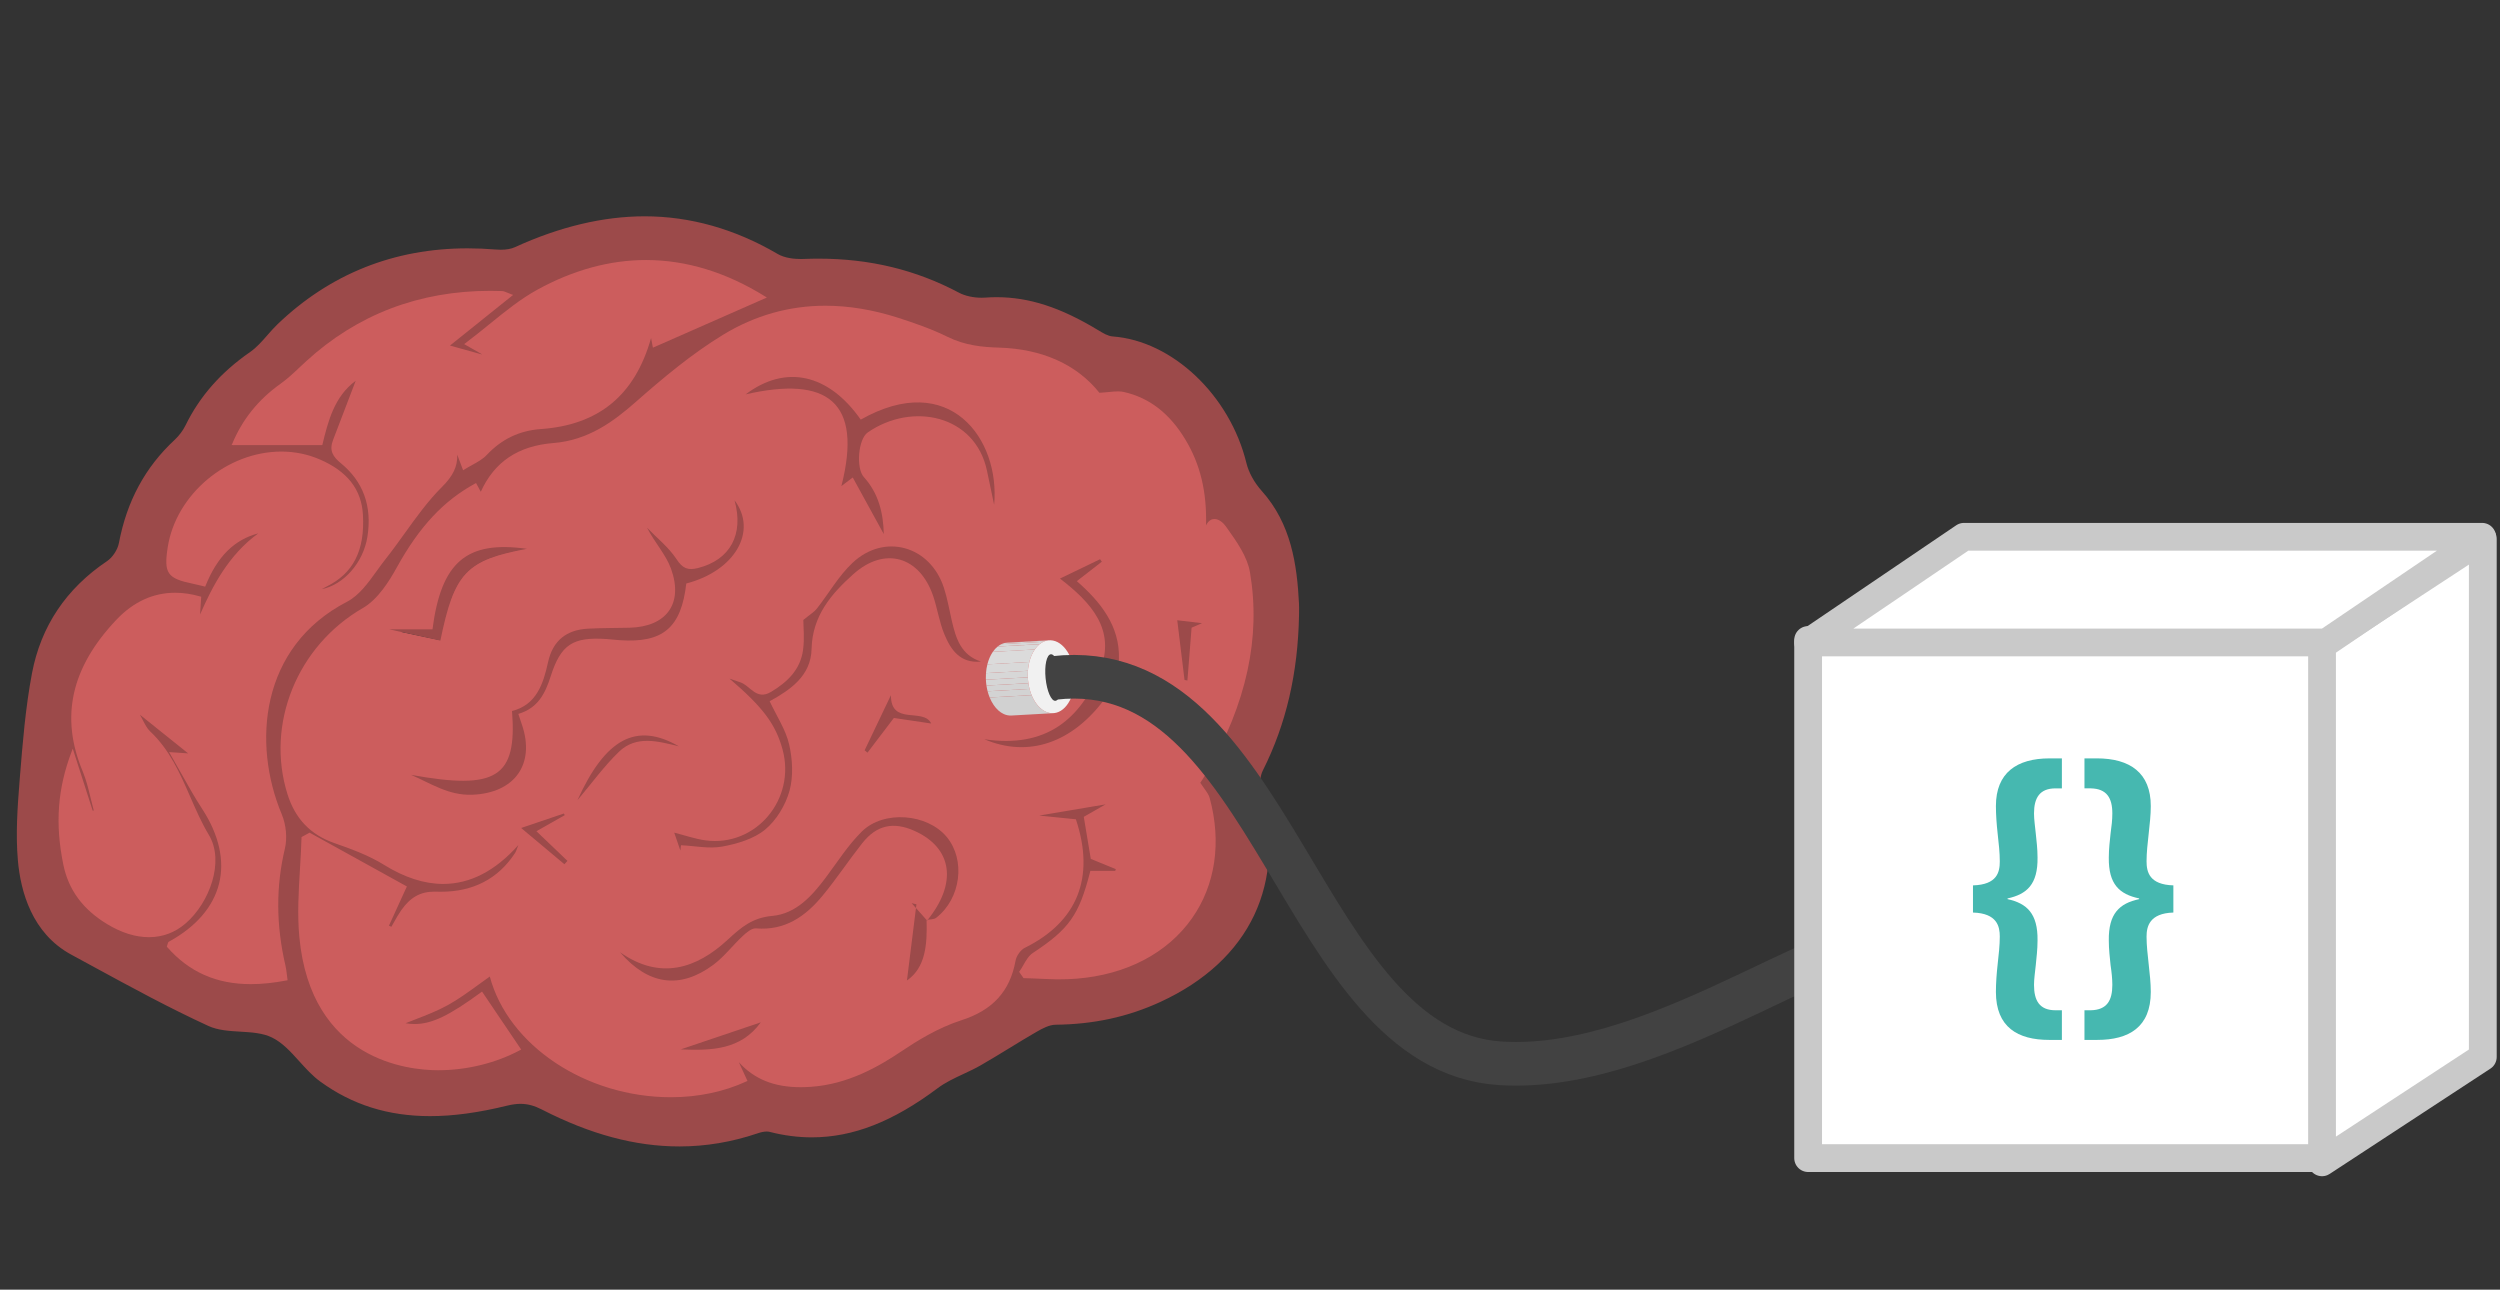 <?xml version="1.0" encoding="utf-8"?>
<!-- Generator: Adobe Illustrator 16.0.0, SVG Export Plug-In . SVG Version: 6.00 Build 0)  -->
<!DOCTYPE svg PUBLIC "-//W3C//DTD SVG 1.1//EN" "http://www.w3.org/Graphics/SVG/1.1/DTD/svg11.dtd">
<svg version="1.1" id="Layer_1" xmlns="http://www.w3.org/2000/svg" xmlns:xlink="http://www.w3.org/1999/xlink" x="0px" y="0px"
	 width="630px" height="325px" viewBox="0 0 630 325" enable-background="new 0 0 630 325" xml:space="preserve">
<rect x="0" y="0" width="630" height="325" fill="#333333" stroke="none"/>
<g opacity="0.75">
	<path fill="#BF5151" d="M171.23,288.904c-11.149,0-22.499-3.046-34.7-9.314c-1.886-0.967-3.59-1.42-5.358-1.42
		c-1.017,0-2.111,0.149-3.347,0.45c-7.248,1.779-13.602,2.646-19.426,2.646c-10.586,0-19.653-2.855-27.723-8.736
		c-1.933-1.407-3.611-3.268-5.234-5.063c-2.184-2.421-4.246-4.707-6.883-6.004c-2.332-1.151-5.219-1.321-8.011-1.485
		c-2.763-0.163-5.619-0.333-8.023-1.434c-9.833-4.51-19.517-9.783-28.881-14.883c-1.901-1.037-3.801-2.069-5.702-3.1
		c-9.877-5.347-12.763-15.897-13.443-23.807c-0.562-6.518-0.12-13.092,0.468-20.392l0.039-0.485
		c0.695-8.648,1.417-17.59,3.055-26.223c2.247-11.832,8.613-21.338,18.924-28.256c1.379-0.924,2.657-2.873,2.974-4.533
		c2.011-10.598,6.615-19.116,14.075-26.045c1.109-1.033,2.082-2.337,2.739-3.676c3.588-7.31,8.905-13.342,16.257-18.436
		c1.627-1.127,3.001-2.699,4.33-4.218c0.818-0.936,1.664-1.904,2.569-2.772c13.248-12.698,29.368-19.136,47.907-19.136
		c2.311,0,4.699,0.1,7.095,0.296c0.409,0.034,0.833,0.054,1.261,0.054c1.436,0,2.64-0.219,3.581-0.648
		c11.272-5.159,22.264-7.774,32.672-7.774c11.506,0,22.783,3.191,33.521,9.485c1.799,1.054,4.18,1.275,5.862,1.275
		c0.267,0,0.53-0.005,0.789-0.017c1.218-0.051,2.44-0.075,3.635-0.075c12.959,0,24.547,2.809,35.424,8.588
		c1.514,0.801,3.586,1.261,5.687,1.261c0.339,0,0.672-0.013,0.999-0.035c0.915-0.067,1.839-0.101,2.751-0.101
		c8.229,0,16.132,2.563,25.631,8.315l0.102,0.061c1.104,0.67,2.354,1.428,3.549,1.517c15.041,1.108,29.528,14.821,33.698,31.896
		c0.579,2.379,1.985,4.939,3.859,7.028c7.427,8.273,8.905,18.561,9.397,28.447c0.033,0.655,0.023,1.323,0.015,1.966
		c-0.004,0.301-0.007,0.601-0.007,0.899c-0.279,14.693-3.261,27.495-9.121,39.144c-0.664,1.322-0.856,3.224-0.468,4.624
		c6.575,23.682-2.669,43.255-25.364,53.706c-8.174,3.763-16.803,5.641-26.377,5.738c-1.608,0.019-3.335,0.939-4.829,1.799
		c-2.317,1.335-4.64,2.755-6.886,4.131c-2.365,1.447-4.811,2.941-7.257,4.344c-1.39,0.796-2.874,1.486-4.309,2.155
		c-2.216,1.035-4.505,2.101-6.442,3.554c-11.295,8.459-21.377,12.4-31.73,12.4c-3.484,0-7.059-0.465-10.62-1.379
		c-0.225-0.058-0.479-0.089-0.754-0.089c-0.631,0-1.4,0.153-2.284,0.456C184.456,287.795,177.835,288.904,171.23,288.904z
		 M123.849,245.59c4.389,17.323,23.841,30.388,45.246,30.388c6.625,0,13.04-1.325,18.57-3.836l-2.807-6.086l0.447-0.267
		c3.946,5.229,9.181,7.664,16.475,7.664c0.813,0,1.671-0.032,2.551-0.092c9.252-0.639,16.93-5.087,22.585-8.891
		c3.651-2.457,9.19-5.945,15.113-7.838c7.768-2.481,12.018-7.131,13.377-14.626c0.254-1.412,1.428-3.036,2.615-3.622
		c12.938-6.389,17.328-17.256,12.707-31.43l-10.832-1.097l-0.017-0.52l20.11-3.396l0.175,0.487l-6.478,3.709l1.659,9.97
		c2.192,0.907,6.471,2.676,6.471,2.676l-0.356,1.382l-0.215,0.165h-6.082c-2.786,10.467-5.409,14.323-14.582,20.368
		c-0.958,0.63-1.623,1.749-2.266,2.887c-0.278,0.49-0.563,0.968-0.875,1.434l0.777,1.157c1.346,0.002,2.692,0.022,4.039,0.054
		c1.391,0.029,2.781,0.057,4.167,0.057c1.847,0,3.376-0.057,4.811-0.168c12.414-0.991,22.621-6.327,28.734-15.023
		c5.808-8.258,7.358-18.863,4.368-29.856c-0.192-0.702-0.671-1.366-1.274-2.204c-0.34-0.468-0.724-0.997-1.125-1.629l-0.09-0.144
		l0.215-0.326c0.271-0.405,0.906-1.354,1.477-2.34c10.12-17.554,13.697-34.012,10.934-50.313c-0.651-3.829-3.318-7.578-5.671-10.883
		l-0.321-0.453c-0.705-0.991-1.662-1.629-2.443-1.629c-1.025,0-1.784,1.053-2.196,3.046l-0.52-0.067
		c0.527-9.261-1.076-16.641-5.043-23.225c-3.904-6.489-8.869-10.34-15.178-11.773c-0.405-0.09-0.854-0.135-1.37-0.135
		c-0.672,0-1.395,0.071-2.233,0.155c-0.753,0.073-1.607,0.159-2.562,0.2l-0.134,0.006l-0.083-0.105
		c-5.581-7.07-14.228-10.973-25.006-11.289c-4.177-0.125-8.66-0.544-13.151-2.763c-4.025-1.987-8.296-3.459-12.309-4.754
		c-6.253-2.018-12.392-3.039-18.251-3.039c-9.031,0-17.592,2.422-25.454,7.201c-7.938,4.823-15.296,11.012-22.068,16.98
		c-5.674,4.998-12.141,9.721-20.983,10.418c-8.864,0.703-14.776,4.777-18.078,12.456l-0.213,0.496l-1.456-2.68
		c-7.78,4.304-13.75,10.75-19.33,20.862c-1.862,3.374-4.79,8.12-8.714,10.377c-16.356,9.408-24.244,28.892-18.754,46.323
		c1.92,6.104,5.572,9.906,11.494,11.965c4.259,1.482,8.743,3.13,12.617,5.537c5.053,3.136,9.972,4.725,14.621,4.725
		c7.028,0,13.601-3.624,19.536-10.77l0.444,0.268c-0.3,0.74-0.515,1.326-0.691,1.806c-0.297,0.806-0.492,1.501-0.799,1.969
		c-4.333,6.566-10.747,10.062-19.062,10.062c0,0-0.002,0-0.003,0c-0.375,0-0.75-0.167-1.128-0.182
		c-0.159-0.008-0.316-0.092-0.47-0.092c-3.39,0-5.776,1.304-7.978,4.449c-0.656,0.936-1.23,1.937-1.787,2.925
		c-0.258,0.461-0.519,0.913-0.787,1.367l-0.123,0.201l-1.509-0.719l4.532-9.907l-23.842-13.179l-1.512,0.82
		c-0.075,2.579-0.234,5.206-0.388,7.748c-0.338,5.615-0.689,11.426-0.163,17.044c2.881,30.746,27.11,33.137,34.467,33.137
		c7.026,0,14.173-1.733,20.16-4.884l-9.237-13.677c-8.019,5.868-12.448,7.958-16.855,7.958c-1.048,0-2.114-0.125-3.257-0.376
		l-0.81-0.181l0.765-0.319c1.098-0.456,2.229-0.894,3.377-1.334c2.673-1.033,5.436-2.101,7.99-3.508
		c2.643-1.462,5.157-3.29,7.59-5.057c1.093-0.795,2.19-1.591,3.306-2.364L123.849,245.59z M42.631,238.383
		c5.389,6.084,12.115,8.99,20.559,8.99l0,0c2.692,0,5.54-0.235,8.698-0.825c-0.058-0.428-0.104-0.781-0.147-1.128
		c-0.095-0.764-0.167-1.353-0.303-1.932c-2.409-10.345-2.457-20.088-0.146-29.802c0.594-2.504,0.295-5.746-0.763-8.264
		c-7.555-18.041-5.558-42.71,16.678-54.248c2.936-1.523,5.17-4.625,7.33-7.626c0.721-1,1.465-2.035,2.219-2.986
		c1.682-2.121,3.296-4.367,4.858-6.541c2.879-4.01,5.857-8.158,9.378-11.658c3.281-3.265,4.223-5.931,3.47-9.837l0.502-0.142
		l2.008,5.348c0.588-0.358,1.174-0.684,1.746-0.999c1.356-0.749,2.638-1.457,3.575-2.451c3.857-4.1,8.434-6.285,13.991-6.68
		c14.725-1.047,23.749-8.786,27.584-23.66l0.509,0.017l0.55,2.917l27.206-11.971c-9.582-5.873-19.45-8.851-29.341-8.851
		c-9.024,0-18.14,2.489-27.093,7.396c-4.188,2.296-7.992,5.38-12.021,8.646c-1.839,1.49-3.736,3.029-5.753,4.563l4.485,2.561
		l-0.932,0.663l-9.2-2.563l15.982-12.82c-0.237-0.092-0.446-0.18-0.634-0.26c-0.498-0.209-0.827-0.348-1.143-0.36
		c-0.973-0.034-1.943-0.051-2.905-0.051c-17.811,0-33.315,5.931-46.081,17.626c-0.568,0.522-1.128,1.055-1.689,1.587
		c-1.522,1.45-3.096,3.081-4.832,4.313c-5.344,3.795-9.332,8.695-11.848,14.802h21.654c1.462-6.107,3.163-12.993,9.256-16.986
		l0.676-0.509l-1.96,5.114c-1.429,3.761-2.865,7.517-4.325,11.278c-0.83,2.136-0.358,3.513,1.799,5.28
		c5.801,4.747,8.117,11.131,6.884,18.984c-1.168,7.434-6.892,13.394-13.315,13.867l-0.147-0.49c0.347-0.194,0.654-0.373,0.936-0.537
		c0.53-0.308,0.975-0.566,1.433-0.792c6.572-3.234,9.407-8.825,8.922-17.594c-0.342-6.194-3.819-10.627-10.632-13.548
		c-2.943-1.262-6.112-1.903-9.414-1.903c-13.449,0-26.054,10.595-28.099,23.619c-0.991,6.322-0.269,7.373,5.944,8.652
		c0.593,0.122,1.18,0.265,1.828,0.422c0.265,0.066,0.54,0.133,0.829,0.202c3.255-7.95,7.997-12.285,14.903-13.632l0.196,0.476
		c-8.546,5.676-12.841,14.534-16.199,22.39l-0.502-0.12l0.36-5.567c-2.062-0.579-4.086-0.873-6.02-0.873
		c-5.39,0-10.239,2.233-14.417,6.635c-11.27,11.884-14.024,24.174-8.423,37.576c0.937,2.242,1.521,4.665,2.085,7.006
		c0.263,1.093,0.526,2.183,0.823,3.259l0.074,0.266l-1.268,0.277l-4.713-14.668c-3.302,9.044-3.862,17.571-1.828,27.528
		c1.273,6.23,4.811,11.025,10.812,14.66c3.526,2.133,6.974,3.218,10.247,3.218c3.344,0,6.347-1.131,8.921-3.354
		c5.832-5.039,9.627-15.149,5.75-21.597c-1.855-3.09-3.322-6.454-4.742-9.709c-2.52-5.78-5.126-11.76-9.986-16.307
		c-0.783-0.733-1.288-1.7-1.985-3.035c-0.374-0.717-0.798-1.531-1.347-2.459l0.388-0.335l14.518,11.633l-5.49-0.371
		c0.893,1.549,1.725,3.03,2.528,4.457c1.79,3.186,3.48,6.194,5.327,9.025c4.313,6.619,5.795,13.28,4.288,19.266
		c-1.504,5.969-5.951,11.119-12.859,14.885c-0.038,0.036-0.089,0.215-0.124,0.35C42.691,238.197,42.664,238.274,42.631,238.383z"/>
	<path fill="#BF5151" d="M327.089,155.023c-0.258,13.652-2.908,26.731-9.091,39.026c-0.686,1.359-0.895,3.351-0.488,4.813
		c6.556,23.602-2.526,42.945-25.222,53.396c-8.334,3.836-17.094,5.621-26.269,5.718c-1.667,0.018-3.44,0.958-4.958,1.834
		c-4.762,2.741-9.375,5.742-14.143,8.47c-3.533,2.022-7.563,3.32-10.778,5.729c-12.603,9.439-26.033,15.113-42.128,10.976
		c-0.971-0.25-2.19,0.032-3.189,0.372c-18.999,6.458-36.941,2.855-54.172-5.995c-3.112-1.599-5.64-1.79-8.889-0.991
		c-16.388,4.021-32.502,4.462-46.933-6.05c-4.425-3.221-7.435-8.77-12.155-11.094c-4.686-2.31-11.25-0.726-16.042-2.922
		c-11.788-5.404-23.156-11.799-34.567-17.975c-8.665-4.688-12.474-13.906-13.307-23.598c-0.578-6.723-0.076-13.59,0.468-20.349
		c0.718-8.923,1.423-17.902,3.09-26.681c2.247-11.843,8.651-21.27,18.813-28.085c1.455-0.975,2.756-2.979,3.086-4.703
		c1.927-10.163,6.39-18.839,13.996-25.901c1.128-1.047,2.12-2.373,2.796-3.752c3.73-7.598,9.223-13.521,16.17-18.337
		c2.657-1.839,4.555-4.738,6.932-7.016c15.358-14.719,33.783-20.494,54.799-18.769c1.641,0.135,3.516,0.05,4.97-0.619
		c22.283-10.196,44.236-11.029,65.954,1.699c1.884,1.105,4.529,1.388,6.792,1.294c13.736-0.556,26.71,1.993,38.926,8.482
		c1.964,1.039,4.576,1.419,6.827,1.257c10.468-0.759,19.545,2.921,28.229,8.178c1.164,0.706,2.472,1.52,3.766,1.616
		c14.239,1.05,29.089,13.785,33.463,31.698c0.624,2.562,2.141,5.16,3.917,7.141c7.286,8.118,8.819,18.007,9.333,28.286
		C327.129,153.117,327.089,154.07,327.089,155.023z M276.929,99.251c-5.984-7.579-14.958-11.087-25.204-11.389
		c-4.603-0.136-8.852-0.665-13.042-2.737c-3.943-1.944-8.154-3.416-12.348-4.768c-15.217-4.912-30.186-4.164-43.919,4.187
		c-7.904,4.804-15.137,10.865-22.104,17.006c-6.134,5.405-12.496,9.696-20.831,10.355c-8.435,0.668-14.781,4.434-18.297,12.614
		c-0.516-0.95-0.895-1.642-1.326-2.438c-9.087,4.955-14.884,12.43-19.666,21.092c-2.138,3.876-4.956,8.172-8.616,10.277
		c-16.368,9.417-24.486,28.8-18.875,46.626c1.909,6.067,5.609,10.03,11.656,12.134c4.314,1.503,8.712,3.119,12.566,5.511
		c12.57,7.8,24.281,6.199,34.496-6.099c-0.805,1.986-1.004,2.862-1.468,3.566c-4.728,7.169-11.766,10.058-19.968,9.764
		c-4.145-0.149-6.584,1.612-8.67,4.592c-0.964,1.375-1.729,2.892-2.584,4.34c-0.354-0.166-0.706-0.334-1.061-0.501
		c1.447-3.157,2.89-6.316,4.524-9.893c-7.836-4.331-16.009-8.849-24.18-13.366c-0.591,0.321-1.181,0.642-1.771,0.965
		c-0.235,8.33-1.326,16.741-0.554,24.974c3.307,35.286,36.267,38.504,55.267,28.323c-3.177-4.699-6.367-9.428-9.552-14.143
		c-9.769,7.179-14.461,8.948-20.122,7.698c3.67-1.527,7.728-2.836,11.392-4.857c3.824-2.108,7.266-4.904,10.918-7.43
		c6.326,24.967,40.747,37.556,64.416,26.615c-0.969-2.102-1.945-4.214-2.917-6.325c5.016,6.645,11.746,8.193,19.249,7.676
		c8.486-0.586,15.733-4.238,22.714-8.935c4.671-3.144,9.731-6.106,15.049-7.806c7.685-2.455,12.129-6.972,13.553-14.832
		c0.232-1.275,1.334-2.871,2.475-3.434c13.125-6.479,17.571-17.425,12.786-31.906c-3.637-0.371-7.28-0.734-10.999-1.115
		c6.637-1.12,12.994-2.194,20.111-3.396c-2.64,1.513-4.646,2.663-6.633,3.801c0.604,3.63,1.174,7.046,1.712,10.291
		c2.244,0.929,4.313,1.787,6.389,2.643c-0.088,0.307-0.172,0.613-0.256,0.923c-2.126,0-4.253,0-6.282,0
		c-2.844,11.066-5.471,14.552-14.523,20.514c-1.479,0.971-2.225,3.048-3.311,4.615c0.318,0.479,0.636,0.957,0.952,1.435
		c4.395,0,8.812,0.299,13.177-0.051c25.205-2.008,39.719-21.736,33.333-45.202c-0.316-1.158-1.302-2.133-2.429-3.909
		c0.118-0.186,0.91-1.331,1.605-2.534c9.032-15.666,14.043-32.323,10.966-50.489c-0.69-4.061-3.544-7.935-6.038-11.442
		c-1.335-1.879-4.118-3.266-5.109,1.514c0.492-8.665-0.851-16.354-5.079-23.375c-3.571-5.934-8.437-10.324-15.346-11.893
		C281.511,98.666,279.671,99.13,276.929,99.251z M72.184,246.812c-0.215-1.524-0.277-2.464-0.487-3.369
		c-2.302-9.887-2.517-19.723-0.146-29.688c0.623-2.624,0.277-5.924-0.777-8.43c-7.87-18.794-5.048-42.707,16.557-53.916
		c3.991-2.07,6.637-6.908,9.632-10.682c4.79-6.034,8.804-12.796,14.216-18.177c3.253-3.237,4.338-5.936,3.542-10.072
		c0.645,1.722,1.29,3.442,2.121,5.644c2.079-1.312,4.22-2.147,5.643-3.66c3.803-4.042,8.393-6.212,13.821-6.599
		c14.984-1.064,24.012-9.095,27.819-23.854c0.319,1.696,0.57,3.022,0.611,3.238c9.437-4.15,18.838-8.289,27.964-12.304
		c-18.094-11.262-37.517-12.47-57.121-1.723c-6.214,3.406-11.518,8.483-18.123,13.468c2.38,1.359,3.427,1.955,4.471,2.552
		c-0.165,0.119-0.331,0.237-0.495,0.354c-3.363-0.934-6.724-1.871-8.59-2.393c4.719-3.786,10.138-8.129,15.943-12.788
		c-1.15-0.412-1.715-0.777-2.289-0.797c-18.73-0.648-35.249,4.887-49.172,17.646c-2.132,1.955-4.148,4.082-6.494,5.746
		c-5.672,4.028-9.658,9.226-12.093,15.147c7.486,0,14.754,0,22.253,0c1.535-6.354,3.239-12.994,9.194-16.896
		c-1.987,5.207-3.966,10.458-5.997,15.686c-0.945,2.433-0.177,3.901,1.878,5.583c5.887,4.817,7.961,11.301,6.792,18.745
		c-1.136,7.231-6.798,13.186-13.075,13.649c0.992-0.559,1.656-0.978,2.357-1.323c7.485-3.684,9.492-10.167,9.067-17.844
		c-0.391-7.072-4.715-11.167-10.79-13.773c-15.511-6.656-35.181,4.747-37.875,21.916c-1.015,6.476-0.213,7.64,6.15,8.951
		c0.894,0.183,1.776,0.417,2.868,0.676c2.824-7.01,7.147-12.191,14.795-13.681c-8.243,5.475-12.542,13.723-16.295,22.506
		c0.121-1.846,0.238-3.695,0.375-5.779c-8.299-2.398-15.322-0.102-20.901,5.779c-10.259,10.815-14.611,23.175-8.474,37.857
		c1.357,3.247,1.952,6.814,2.898,10.231c-0.255,0.056-0.51,0.114-0.764,0.168c-1.505-4.684-3.01-9.367-4.872-15.16
		c-3.855,10.153-3.99,19.146-2.102,28.377c1.378,6.743,5.275,11.405,10.933,14.831c7.299,4.418,14.295,4.312,19.474-0.165
		c6.138-5.303,9.636-15.551,5.804-21.927c-5.15-8.57-7.138-18.92-14.773-26.072c-1.168-1.091-1.737-2.816-3.286-5.437
		c5.32,4.265,9.52,7.628,13.868,11.112c-1.377-0.092-2.65-0.179-5.148-0.348c3.039,5.251,5.368,9.717,8.108,13.92
		c8.679,13.318,5.512,26.146-8.479,33.778c-0.201,0.11-0.221,0.548-0.38,0.978C50.318,247.593,60.449,249.053,72.184,246.812z"/>
	<path fill="#FF6B6B" d="M169.094,276.503c-21.485,0-41.034-13.051-45.662-30.417c-1.005,0.702-1.995,1.422-2.983,2.143
		c-2.445,1.776-4.973,3.616-7.645,5.088c-2.575,1.423-5.344,2.489-8.021,3.525c-0.875,0.337-1.742,0.673-2.591,1.016
		c0.79,0.131,1.546,0.198,2.292,0.198c4.323,0,8.711-2.1,16.768-8.019l0.22-0.162l9.865,14.61l-0.256,0.137
		c-6.112,3.276-13.451,5.079-20.663,5.079c-7.469,0.003-32.065-2.419-34.988-33.606c-0.531-5.664-0.177-11.498,0.161-17.139
		c0.156-2.584,0.316-5.253,0.392-7.87l0.004-0.15l2.027-1.106l24.518,13.557l-4.516,9.877l0.608,0.288
		c0.222-0.379,0.438-0.765,0.655-1.151c0.565-1.003,1.147-2.04,1.818-2.999c2.316-3.303,4.832-4.711,8.41-4.711
		c0.159,0,0.322,0.004,0.487,0.008c0.374,0.015,0.743,0.021,1.109,0.021c8.131,0,14.4-3.254,18.631-9.67
		c0.27-0.412,0.446-0.891,0.738-1.683c0.046-0.128,0.099-0.266,0.153-0.411c-5.779,6.504-12.145,9.797-18.942,9.797
		c-4.749,0-9.759-1.618-14.898-4.807c-3.818-2.374-8.273-4.01-12.509-5.485c-6.007-2.09-9.875-6.114-11.822-12.303
		c-5.561-17.664,2.427-37.401,18.994-46.934c3.81-2.193,6.684-6.858,8.515-10.176c5.69-10.307,11.787-16.846,19.771-21.196
		l0.229-0.125l1.196,2.199c3.424-7.558,9.416-11.577,18.301-12.281c8.688-0.686,15.073-5.35,20.679-10.291
		c6.788-5.982,14.17-12.187,22.143-17.034c7.943-4.829,16.599-7.279,25.725-7.279c5.91,0,12.106,1.033,18.408,3.066
		c4.044,1.305,8.342,2.789,12.383,4.782c4.407,2.178,8.822,2.589,12.935,2.708c10.885,0.317,19.634,4.252,25.318,11.381
		c0.887-0.044,1.689-0.125,2.399-0.193c0.854-0.084,1.587-0.157,2.284-0.157c0.557,0,1.042,0.05,1.486,0.149
		c6.455,1.469,11.53,5.397,15.511,12.013c3.744,6.218,5.411,13.124,5.195,21.603c0.627-1.287,1.45-1.607,2.114-1.607
		c1.143,0,2.232,0.955,2.867,1.849l0.329,0.463c2.383,3.348,5.083,7.146,5.754,11.092c2.785,16.421-0.813,32.994-10.997,50.66
		c-0.571,0.993-1.213,1.951-1.486,2.359l-0.031,0.05c0.357,0.554,0.701,1.028,1.009,1.455c0.637,0.884,1.142,1.582,1.358,2.381
		c3.032,11.144,1.454,21.903-4.443,30.293c-6.207,8.824-16.549,14.238-29.123,15.239c-1.446,0.118-2.988,0.17-4.85,0.17
		c-1.392,0-2.786-0.12-4.178-0.153c-1.391-0.029-2.781-0.151-4.169-0.151h-0.138l-1.132-1.606l0.102-0.101
		c0.337-0.486,0.648-1.014,0.951-1.545c0.673-1.188,1.369-2.406,2.43-3.107c9.195-6.054,11.618-9.544,14.413-20.423l0.052-0.262
		h6.284l0.144-0.435l-6.306-2.576l-1.768-10.598l5.517-3.149l-16.749,2.83l9.239,0.939l0.054,0.161
		c4.801,14.534,0.332,25.678-12.921,32.225c-1.037,0.514-2.105,1.999-2.333,3.245c-1.397,7.714-5.759,12.491-13.731,15.036
		c-5.845,1.867-11.35,5.329-14.982,7.771c-5.708,3.839-13.464,8.331-22.842,8.975c-0.893,0.063-1.763,0.096-2.59,0.096
		c-6.701,0-11.709-2.015-15.593-6.307l2.18,4.729l-0.236,0.11C182.471,275.121,175.891,276.503,169.094,276.503z M172.966,264.242
		c0.844,0.025,1.575,0.038,2.276,0.038c5.663,0,11.472-0.761,15.755-6.134L172.966,264.242z M157.836,241.309
		c3.619,3.67,7.459,5.529,11.438,5.529c3.341,0,6.81-1.316,10.318-3.913c1.669-1.235,3.144-2.82,4.569-4.351
		c0.91-0.977,1.852-1.988,2.841-2.908c0.992-0.921,2.273-1.982,3.378-1.982c0.048,0,0.095,0.003,0.142,0.008
		c0.527,0.045,1.054,0.066,1.567,0.066c5.603,0,10.367-2.603,14.988-8.195c1.948-2.357,3.787-4.878,5.563-7.314
		c1.437-1.97,2.922-4.005,4.461-5.95c2.374-2.997,5.018-4.456,8.083-4.456c1.655,0,3.396,0.419,5.325,1.278
		c4.396,1.96,7.188,4.93,8.076,8.59c1.006,4.146-0.432,8.883-4.166,13.732c0.533-0.057,1.03-0.127,1.349-0.376
		c2.99-2.327,4.958-5.949,5.393-9.938c0.412-3.755-0.607-7.419-2.791-10.055c-2.496-3.01-6.893-4.882-11.479-4.882
		c-3.833,0-7.216,1.257-9.527,3.541c-2.535,2.498-4.68,5.499-6.754,8.396c-0.754,1.054-1.508,2.106-2.279,3.139
		c-3.572,4.775-7.704,9.268-13.701,9.801c-4.81,0.433-7.499,2.627-11.053,5.922c-5.233,4.847-10.528,7.303-15.74,7.303
		C164.509,244.292,161.152,243.29,157.836,241.309z M228.882,246.513c4.271-3.321,4.51-9.002,4.357-14.57l-2.228-2.515
		L228.882,246.513z M142.2,217.428l0.431-0.469l-7.89-7.541l7.191-4.079l-10.087,3.409L142.2,217.428z M171.615,212.742
		c1.073,0.053,2.175,0.162,3.239,0.271c1.441,0.145,2.936,0.296,4.371,0.296c1.02,0,1.921-0.074,2.754-0.23
		c4.809-0.891,8.296-2.271,10.662-4.221c2.701-2.229,5.021-5.916,6.052-9.629c0.902-3.245,0.87-7.351-0.089-11.563
		c-0.575-2.531-1.826-4.898-3.149-7.404c-0.584-1.108-1.19-2.256-1.743-3.435l-0.105-0.222l0.216-0.118
		c4.968-2.728,10.279-6.203,10.43-12.958c0.191-8.56,5.222-14.215,10.631-19.049c2.969-2.652,6.181-4.055,9.287-4.055
		c4.978,0,9.179,3.632,11.239,9.717c0.458,1.356,0.814,2.77,1.155,4.137c0.457,1.813,0.925,3.688,1.639,5.421
		c1.36,3.295,3.339,6.663,7.723,6.806c-4.12-1.889-5.353-5.797-6.319-9.982c-0.193-0.834-0.372-1.673-0.55-2.513
		c-0.407-1.917-0.826-3.903-1.436-5.779c-2.023-6.232-7.113-10.257-12.969-10.257c-3.481,0-6.813,1.401-9.631,4.055
		c-2.296,2.16-4.186,4.848-6.013,7.447c-0.956,1.361-1.943,2.769-2.986,4.09c-0.439,0.559-1.018,0.999-1.82,1.611
		c-0.426,0.325-0.922,0.703-1.503,1.177c0.004,0.403,0.025,0.885,0.05,1.428c0.072,1.642,0.171,3.89-0.128,6.068
		c-0.594,4.34-3.199,7.751-8.195,10.735c-0.813,0.487-1.568,0.724-2.301,0.724c-1.403,0-2.458-0.867-3.479-1.707
		c-0.767-0.633-1.491-1.228-2.34-1.468c-0.257-0.073-0.512-0.163-1.06-0.358c-0.067-0.023-0.14-0.052-0.217-0.077
		c7.746,6.746,10.702,10.856,12.406,17.042c1.578,5.729,0.444,11.695-3.111,16.365c-3.435,4.51-8.59,7.094-14.139,7.094
		c-0.817,0-1.649-0.055-2.473-0.166c-1.763-0.241-3.47-0.726-5.278-1.236c-0.695-0.199-1.402-0.397-2.126-0.589
		c0.364,1.066,0.694,2.03,1.017,2.965l0.045-0.443L171.615,212.742z M105.559,195.874c0.501,0.236,0.997,0.478,1.484,0.713
		c3.647,1.771,7.09,3.441,11.355,3.441c0.214,0,0.43-0.005,0.648-0.014c5.16-0.213,9.208-2.093,11.399-5.293
		c2.156-3.149,2.442-7.313,0.829-12.04c-0.185-0.539-0.368-1.08-0.562-1.662l-0.43-1.284l0.26-0.076
		c4.601-1.363,6.463-4.568,7.979-9.292c2.373-7.42,5.131-9.684,11.801-9.684c0.779,0,1.618,0.03,2.564,0.093
		c0.58,0.038,1.157,0.095,1.736,0.153c0.529,0.052,1.057,0.103,1.585,0.141c0.853,0.059,1.672,0.087,2.437,0.087
		c8.939,0.001,12.875-3.965,14.039-14.147l0.019-0.177l0.174-0.046c6.861-1.787,11.98-5.797,13.694-10.728
		c1.014-2.915,0.702-5.926-0.861-8.614c0.8,3.854,0.394,7.302-1.195,10.04c-1.672,2.879-4.639,4.928-8.583,5.922
		c-0.681,0.172-1.261,0.254-1.776,0.255c-1.547,0-2.673-0.753-3.881-2.6c-1.353-2.062-3.228-3.851-5.039-5.579
		c-0.344-0.328-0.693-0.661-1.042-1c0.588,0.982,1.219,1.923,1.836,2.842c1.316,1.961,2.558,3.813,3.309,5.888
		c1.56,4.305,1.396,8.025-0.474,10.76c-1.922,2.813-5.466,4.359-10.25,4.475c-1.216,0.028-2.43,0.044-3.645,0.06
		c-2.233,0.026-4.544,0.056-6.808,0.176c-5.366,0.292-8.66,3.06-9.792,8.223c-1.183,5.397-2.858,10.8-9.065,12.46
		c0.569,7.502-0.235,11.835-2.676,14.477c-1.999,2.164-5.162,3.172-9.952,3.172C113.758,197.019,110.188,196.651,105.559,195.874z
		 M162.334,185.599c-5.96,0-10.982,4.563-15.721,14.322c0.667-0.811,1.318-1.619,1.956-2.414c2.378-2.951,4.623-5.74,7.217-8.24
		c1.974-1.907,4.355-2.831,7.277-2.831c1.986,0,4.036,0.415,6.054,0.893C166.69,186.167,164.457,185.599,162.334,185.599z
		 M218.564,189.291l6.573-8.646l9.021,1.341c-0.851-1.147-2.454-1.297-4.144-1.456c-2.499-0.237-5.303-0.502-5.712-4.295
		l-6.09,12.768C218.328,189.097,218.446,189.195,218.564,189.291z M250.174,186.81c2.416,0.803,4.841,1.211,7.231,1.211
		c7.771,0,14.974-4.187,20.827-12.108c2.047-2.771,3.381-6.55,3.48-9.862c0.268-8.842-5.484-15.015-10.527-19.402l-0.239-0.209
		l6.36-4.95c-0.056-0.081-0.114-0.159-0.17-0.237c-3.024,1.457-6.054,2.918-9.532,4.597c7.617,5.906,13.975,12.825,9.844,23.206
		c-4.8,12.059-12.629,17.923-23.939,17.923C252.435,186.976,251.318,186.92,250.174,186.81z M298.991,171.179l1.042-13.181
		l1.875-0.81l-4.941-0.583l1.773,14.525L298.991,171.179z M110.771,161.319c3.382-16.35,6.415-20.069,20.347-22.859
		c-1.458-0.156-2.823-0.288-4.074-0.288c-10.902,0-15.892,5.928-17.799,20.68l-0.029,0.409h-8.74L110.771,161.319z M222.414,133.495
		c-0.294-5.545-1.874-9.734-4.929-13.113c-1.265-1.401-1.426-4.378-1.18-6.501c0.287-2.447,1.12-4.365,2.232-5.133
		c3.842-2.654,8.431-4.115,12.922-4.115c8.827,0,15.7,5.45,17.506,13.884c0.411,1.919,0.811,3.838,1.238,5.887l0.175,0.844
		c0.178-6.841-2.038-13.397-6.09-17.843c-3.423-3.754-7.929-5.738-13.033-5.738c-4.398,0-9.179,1.449-14.217,4.308l-0.206,0.118
		l-0.136-0.196c-4.887-6.959-10.756-10.637-16.979-10.637c-3.569,0-7.142,1.207-10.628,3.591c3.721-0.784,7.045-1.184,9.902-1.184
		c5.667,0,9.76,1.572,12.17,4.672c3.101,3.989,3.529,10.372,1.303,19.496l2.516-1.898l0.146,0.266l-0.23,0.126l0.258-0.073
		C217.638,124.786,219.997,129.083,222.414,133.495z"/>
	<path fill="#FF6B6B" d="M276.929,99.251c2.742-0.122,4.582-0.585,6.233-0.213c6.911,1.572,11.775,5.961,15.346,11.894
		c4.226,7.022,5.571,14.714,5.078,23.377c0.992-4.78,3.771-3.396,5.109-1.516c2.492,3.512,5.347,7.383,6.038,11.447
		c3.079,18.165-1.936,34.82-10.965,50.486c-0.694,1.206-1.488,2.351-1.605,2.538c1.128,1.772,2.112,2.744,2.426,3.905
		c6.387,23.467-8.127,43.194-33.333,45.203c-4.365,0.349-8.782,0.05-13.177,0.05c-0.318-0.476-0.636-0.956-0.953-1.433
		c1.086-1.566,1.834-3.644,3.311-4.618c9.052-5.96,11.682-9.445,14.523-20.514c2.03,0,4.155,0,6.28,0
		c0.088-0.303,0.172-0.614,0.258-0.921c-2.073-0.856-4.142-1.717-6.387-2.644c-0.538-3.248-1.109-6.657-1.713-10.291
		c1.983-1.137,3.991-2.287,6.633-3.798c-7.116,1.198-13.473,2.277-20.111,3.394c3.719,0.379,7.36,0.745,11,1.114
		c4.783,14.482,0.336,25.426-12.787,31.908c-1.139,0.563-2.242,2.158-2.474,3.432c-1.425,7.862-5.867,12.379-13.552,14.835
		c-5.317,1.698-10.376,4.662-15.051,7.803c-6.979,4.699-14.227,8.352-22.713,8.935c-7.504,0.519-14.236-1.029-19.247-7.675
		c0.972,2.112,1.947,4.225,2.917,6.323c-23.67,10.941-58.091-1.644-64.421-26.614c-3.649,2.526-7.09,5.323-10.913,7.43
		c-3.665,2.022-7.724,3.33-11.393,4.858c5.661,1.251,10.353-0.521,20.123-7.699c3.186,4.715,6.375,9.443,9.55,14.144
		c-18.999,10.179-51.96,6.964-55.268-28.322c-0.771-8.235,0.318-16.646,0.554-24.973c0.591-0.324,1.178-0.642,1.769-0.966
		c8.171,4.521,16.344,9.038,24.18,13.37c-1.636,3.572-3.08,6.73-4.522,9.889c0.351,0.167,0.706,0.335,1.059,0.504
		c0.854-1.45,1.621-2.964,2.583-4.341c2.09-2.982,4.529-4.739,8.674-4.593c8.199,0.293,15.24-2.598,19.969-9.765
		c0.462-0.702,0.66-1.577,1.467-3.565c-10.214,12.296-21.925,13.901-34.499,6.096c-3.849-2.389-8.25-4.008-12.562-5.51
		c-6.051-2.104-9.749-6.065-11.659-12.132c-5.612-17.828,2.507-37.211,18.875-46.628c3.659-2.106,6.478-6.401,8.614-10.276
		c4.783-8.663,10.579-16.138,19.666-21.092c0.433,0.795,0.809,1.487,1.325,2.435c3.516-8.178,9.862-11.944,18.296-12.613
		c8.338-0.657,14.699-4.951,20.832-10.355c6.966-6.14,14.204-12.202,22.108-17.007c13.733-8.349,28.698-9.097,43.918-4.187
		c4.195,1.354,8.405,2.824,12.345,4.77c4.195,2.072,8.443,2.602,13.045,2.736C261.974,88.165,270.945,91.672,276.929,99.251z
		 M233.499,231.827c0.82-0.173,1.838-0.094,2.433-0.557c6.225-4.845,7.447-14.569,2.641-20.368
		c-4.862-5.867-15.856-6.829-21.392-1.361c-3.457,3.414-6.122,7.642-9.06,11.568c-3.503,4.682-7.537,9.164-13.514,9.697
		c-4.959,0.447-7.785,2.816-11.208,5.991c-7.932,7.345-17.075,10.267-27.16,3.158c7.118,8.283,15.121,9.391,23.506,3.182
		c2.756-2.042,4.893-4.918,7.433-7.279c0.93-0.862,2.264-1.998,3.32-1.907c7.307,0.615,12.487-3.029,16.78-8.225
		c3.526-4.269,6.588-8.919,10.027-13.267c3.602-4.552,7.826-5.453,13.094-3.104c9.653,4.304,10.922,13.224,3.239,22.645
		c-1.302-1.469-2.602-2.938-3.907-4.406c0.403,0.095,0.805,0.193,1.206,0.288c-0.828,6.643-1.659,13.289-2.395,19.197
		C233.293,243.814,233.67,237.924,233.499,231.827z M172.944,147.041c12.324-3.209,18.026-13.211,12.162-20.972
		c2.405,8.647-1.1,15.033-9.239,17.085c-2.497,0.633-3.835,0.116-5.374-2.233c-1.959-2.988-4.91-5.322-7.435-7.94
		c1.921,3.762,4.749,6.763,6.037,10.324c3.197,8.826-1.157,14.659-10.484,14.885c-3.487,0.085-6.98,0.051-10.459,0.237
		c-5.404,0.296-8.845,3.003-10.033,8.429c-1.216,5.559-2.973,10.793-9.087,12.317c1.324,16.815-3.994,19.988-25.449,16.089
		c4.987,2.146,9.49,5.258,15.476,5.015c10.589-0.435,15.892-7.645,12.465-17.679c-0.289-0.844-0.566-1.689-0.904-2.688
		c4.991-1.478,6.784-5.19,8.152-9.463c2.587-8.084,5.584-9.976,14.102-9.407c1.108,0.072,2.212,0.216,3.318,0.293
		C167.059,162.075,171.666,158.218,172.944,147.041z M183.806,170.987c8.568,7.324,11.648,11.548,13.375,17.823
		c3.471,12.596-6.717,24.697-19.436,22.959c-2.571-0.349-5.067-1.235-7.844-1.938c0.577,1.691,1.064,3.114,1.557,4.539
		c0.049-0.457,0.099-0.912,0.146-1.368c3.483,0.166,7.083,0.953,10.426,0.334c3.772-0.698,7.921-1.92,10.781-4.275
		c2.851-2.349,5.139-6.163,6.136-9.763c1.012-3.635,0.769-7.939-0.086-11.688c-0.845-3.714-3.132-7.1-4.911-10.892
		c5.172-2.84,10.414-6.372,10.566-13.182c0.186-8.353,4.979-13.886,10.544-18.86c7.892-7.052,16.708-4.476,20.103,5.55
		c1.066,3.149,1.54,6.518,2.801,9.574c1.632,3.958,3.987,7.429,9.251,6.924c-5.05-1.625-6.333-5.846-7.353-10.26
		c-0.643-2.778-1.113-5.613-1.99-8.314c-3.436-10.584-14.968-13.896-23.029-6.312c-3.518,3.311-5.996,7.718-9.022,11.567
		c-0.657,0.833-1.651,1.401-3.381,2.827c0,1.604,0.327,4.644-0.075,7.585c-0.675,4.918-3.908,8.057-8.073,10.547
		c-3.782,2.26-5.267-1.73-7.915-2.481C185.954,171.764,185.545,171.596,183.806,170.987z M187.907,99.378
		c20.566-4.708,29.56,1.799,24.124,23.11c0.536-0.403,1.385-1.043,2.863-2.161c2.68,4.884,5.208,9.495,7.823,14.265
		c-0.12-5.405-1.344-10.299-5.037-14.384c-1.979-2.19-1.458-9.543,1.006-11.244c11.168-7.715,27.017-4.431,30.024,9.608
		c0.588,2.756,1.158,5.515,1.815,8.65c1.537-16.651-11.278-34.15-33.615-21.475C208.775,94.157,197.98,91.783,187.907,99.378z
		 M267.109,145.796c7.893,6.062,14.163,12.943,10.096,23.159c-4.854,12.199-13.566,19.675-29.156,17.33
		c11.152,4.75,22.179,0.901,30.393-10.219c2.032-2.748,3.429-6.611,3.531-10.01c0.253-8.326-4.67-14.431-10.616-19.608
		c2.316-1.8,4.311-3.355,6.308-4.908c-0.149-0.21-0.296-0.416-0.447-0.621C274.022,142.46,270.824,144.002,267.109,145.796z
		 M108.985,158.589c-3.447,0-6.621,0-10.92,0c5.153,1.131,9.038,1.986,12.909,2.838c3.514-17.102,6.486-20.274,21.818-23.125
		C117.63,136.176,111.19,141.53,108.985,158.589z M145.513,201.655c3.613-4.272,6.705-8.581,10.457-12.2
		c4.399-4.244,9.893-2.647,15.131-1.372C160.391,181.906,152.586,186.034,145.513,201.655z M224.513,175.184
		c-2.264,4.743-4.447,9.316-6.626,13.891c0.241,0.195,0.48,0.394,0.72,0.596c2.16-2.846,4.322-5.691,6.646-8.744
		c3.196,0.475,6.578,0.979,9.413,1.398C232.721,178.229,224.477,182.975,224.513,175.184z M171.535,264.448
		c7.815,0.338,15.176,0.108,20.186-6.823C185.071,259.873,178.458,262.109,171.535,264.448z M296.668,156.305
		c0.642,5.262,1.239,10.155,1.835,15.045c0.243,0.048,0.486,0.096,0.727,0.141c0.346-4.368,0.69-8.734,1.052-13.316
		c0.261-0.114,1.011-0.437,2.628-1.133C300.158,156.719,298.444,156.516,296.668,156.305z M142.225,217.788
		c0.258-0.281,0.516-0.563,0.774-0.844c-2.564-2.454-5.134-4.909-7.821-7.477c3.007-1.704,5.076-2.879,7.146-4.051
		c-0.082-0.136-0.164-0.271-0.245-0.405c-3.274,1.105-6.553,2.213-10.758,3.637C135.218,211.914,138.724,214.854,142.225,217.788z"
		/>
	<path fill="#FF6B6B" d="M63.189,248.002c-8.653,0-15.542-3.053-21.053-9.331l-0.103-0.119l0.054-0.146
		c0.051-0.141,0.088-0.282,0.121-0.41c0.08-0.312,0.148-0.581,0.378-0.709c6.778-3.698,11.137-8.732,12.605-14.557
		c1.471-5.836,0.013-12.355-4.219-18.848c-1.856-2.846-3.55-5.86-5.345-9.054c-0.873-1.555-1.783-3.174-2.768-4.876l-0.245-0.426
		l4.803,0.326c-3.827-3.068-7.586-6.079-12.152-9.742c0.251,0.461,0.475,0.891,0.683,1.289c0.674,1.294,1.162,2.231,1.881,2.903
		c4.937,4.621,7.563,10.647,10.106,16.475c1.414,3.241,2.874,6.591,4.712,9.65c4.011,6.672,0.133,17.087-5.856,22.264
		c-2.673,2.31-5.79,3.479-9.265,3.479c-3.372,0-6.911-1.106-10.519-3.292c-6.132-3.712-9.748-8.62-11.051-15.002
		c-2.11-10.32-1.458-19.117,2.114-28.525l0.265-0.697l5.028,15.646l0.264-0.057c-0.27-0.995-0.511-2-0.754-3.008
		c-0.561-2.322-1.139-4.723-2.058-6.926c-5.69-13.609-2.903-26.083,8.523-38.136c4.279-4.511,9.257-6.8,14.795-6.8
		c2.048,0,4.19,0.319,6.369,0.95l0.202,0.057l-0.289,4.481c3.149-7.212,7.226-15.043,14.676-20.458
		c-6.074,1.603-10.32,5.838-13.295,13.223l-0.084,0.208l-1.257-0.305c-0.645-0.157-1.23-0.302-1.822-0.421
		c-6.502-1.336-7.394-2.634-6.357-9.249c2.084-13.268,14.921-24.06,28.616-24.06c3.374,0,6.611,0.655,9.621,1.947
		c7.014,3.006,10.596,7.585,10.949,13.999c0.498,9.006-2.43,14.754-9.213,18.092c-0.382,0.187-0.754,0.398-1.177,0.644
		c5.565-1.127,10.49-6.678,11.521-13.249c1.204-7.656-1.05-13.882-6.697-18.502c-1.987-1.627-3.007-3.179-1.955-5.882
		c1.45-3.734,2.874-7.48,4.294-11.214l1.402-3.682c-5.426,3.981-7.001,10.361-8.396,16.131l-0.048,0.069H58.34l0.148-0.231
		c2.548-6.195,6.647-11.264,12.183-15.196c1.701-1.21,3.263-2.662,4.775-4.099c0.562-0.535,1.125-1.053,1.695-1.578
		c12.862-11.788,28.483-17.756,46.424-17.756c0.973,0,1.946,0.02,2.93,0.054c0.413,0.015,0.796,0.178,1.326,0.4
		c0.289,0.122,0.628,0.266,1.043,0.415l0.441,0.156l-15.913,12.764l7.977,2.224l0.065-0.046l-4.465-2.544l0.318-0.239
		c2.134-1.61,4.136-3.232,6.072-4.802c4.042-3.276,7.858-6.37,12.082-8.686c9.032-4.952,18.23-7.462,27.346-7.462
		c10.134,0,20.241,3.092,30.037,9.189l0.422,0.263l-28.714,12.639l-0.463-2.435c-4.059,14.395-13.148,21.903-27.755,22.94
		c-5.419,0.388-9.885,2.519-13.648,6.52c-0.996,1.057-2.313,1.785-3.708,2.554c-0.65,0.359-1.324,0.731-1.984,1.146l-0.271,0.171
		l-1.479-3.936c0.095,3.008-1.073,5.377-3.869,8.158c-3.492,3.471-6.455,7.603-9.324,11.595c-1.564,2.179-3.181,4.43-4.87,6.559
		c-0.745,0.94-1.487,1.97-2.203,2.965c-2.195,3.052-4.466,6.206-7.514,7.787c-21.942,11.38-23.901,35.753-16.437,53.581
		c1.098,2.621,1.407,5.993,0.79,8.595c-2.289,9.629-2.242,19.3,0.147,29.568c0.146,0.605,0.221,1.229,0.316,2.018
		c0.05,0.403,0.105,0.854,0.178,1.369l0.036,0.246l-0.244,0.05C68.943,247.696,65.986,248.002,63.189,248.002z"/>
	<path fill="#FF6B6B" d="M72.184,246.812c-11.734,2.241-21.865,0.779-29.851-8.315c0.158-0.431,0.179-0.868,0.379-0.978
		c13.99-7.633,17.16-20.46,8.479-33.776c-2.74-4.202-5.069-8.668-8.106-13.918c2.497,0.168,3.769,0.255,5.146,0.347
		c-4.35-3.483-8.548-6.847-13.867-11.117c1.548,2.624,2.119,4.349,3.285,5.441c7.637,7.147,9.622,17.501,14.773,26.072
		c3.834,6.375,0.334,16.623-5.803,21.928c-5.178,4.475-12.175,4.582-19.476,0.16c-5.656-3.425-9.552-8.085-10.93-14.828
		c-1.888-9.229-1.754-18.228,2.102-28.38c1.862,5.795,3.368,10.479,4.871,15.161c0.255-0.054,0.512-0.108,0.766-0.164
		c-0.946-3.421-1.542-6.985-2.897-10.233c-6.14-14.683-1.786-27.038,8.472-37.857c5.579-5.883,12.605-8.177,20.901-5.778
		c-0.134,2.083-0.253,3.933-0.373,5.778c3.75-8.779,8.051-17.029,16.293-22.505c-7.647,1.49-11.97,6.67-14.795,13.68
		c-1.091-0.258-1.973-0.491-2.867-0.675c-6.361-1.308-7.165-2.477-6.15-8.952c2.696-17.167,22.363-28.572,37.875-21.915
		c6.075,2.604,10.399,6.701,10.792,13.774c0.423,7.677-1.582,14.159-9.067,17.843c-0.7,0.344-1.363,0.762-2.358,1.321
		c6.28-0.461,11.942-6.419,13.075-13.649c1.17-7.445-0.903-13.93-6.789-18.745c-2.057-1.683-2.824-3.152-1.878-5.584
		c2.028-5.229,4.009-10.478,5.996-15.688c-5.958,3.906-7.659,10.543-9.197,16.896c-7.499,0-14.767,0-22.253,0
		c2.435-5.922,6.421-11.119,12.092-15.146c2.343-1.665,4.363-3.791,6.497-5.745c13.924-12.76,30.441-18.296,49.169-17.646
		c0.575,0.019,1.139,0.387,2.291,0.796c-5.81,4.662-11.223,9.001-15.945,12.788c1.867,0.521,5.229,1.457,8.588,2.395
		c0.167-0.119,0.333-0.237,0.497-0.356c-1.046-0.595-2.093-1.194-4.472-2.551c6.605-4.982,11.907-10.059,18.123-13.468
		c19.602-10.748,39.026-9.542,57.119,1.722c-9.126,4.016-18.526,8.155-27.962,12.305c-0.042-0.216-0.291-1.541-0.611-3.236
		c-3.808,14.758-12.835,22.786-27.82,23.852c-5.428,0.386-10.016,2.559-13.821,6.599c-1.423,1.514-3.564,2.349-5.642,3.659
		c-0.828-2.202-1.475-3.92-2.122-5.643c0.796,4.135-0.29,6.836-3.543,10.071c-5.41,5.38-9.424,12.142-14.214,18.178
		c-2.995,3.776-5.641,8.612-9.633,10.683c-21.604,11.206-24.426,35.124-16.558,53.916c1.052,2.507,1.401,5.806,0.777,8.431
		c-2.37,9.968-2.153,19.799,0.146,29.689C71.907,244.348,71.969,245.287,72.184,246.812z"/>
	<path fill="#BF5151" d="M172.944,147.041c-1.278,11.177-5.885,15.032-16.753,14.288c-1.109-0.075-2.211-0.216-3.318-0.291
		c-8.518-0.569-11.515,1.324-14.103,9.407c-1.369,4.271-3.161,7.984-8.151,9.463c0.338,1.002,0.615,1.847,0.901,2.688
		c3.429,10.032-1.874,17.245-12.465,17.679c-5.986,0.244-10.487-2.865-15.473-5.013c21.454,3.899,26.771,0.726,25.449-16.091
		c6.111-1.524,7.869-6.759,9.085-12.319c1.189-5.423,4.632-8.132,10.034-8.426c3.479-0.187,6.972-0.153,10.46-0.237
		c9.328-0.224,13.682-6.057,10.484-14.885c-1.289-3.559-4.116-6.562-6.037-10.323c2.523,2.616,5.476,4.954,7.434,7.94
		c1.538,2.349,2.877,2.864,5.377,2.234c8.136-2.054,11.643-8.44,9.235-17.087C190.967,133.832,185.269,143.833,172.944,147.041z"/>
	<path fill="#BF5151" d="M183.806,170.987c1.739,0.607,2.147,0.775,2.571,0.894c2.652,0.746,4.132,4.742,7.917,2.481
		c4.163-2.49,7.396-5.629,8.072-10.549c0.403-2.941,0.072-5.981,0.072-7.583c1.732-1.427,2.725-1.993,3.382-2.828
		c3.029-3.85,5.503-8.26,9.02-11.568c8.062-7.584,19.595-4.271,23.03,6.31c0.879,2.703,1.346,5.538,1.99,8.316
		c1.021,4.414,2.306,8.632,7.354,10.26c-5.262,0.501-7.621-2.967-9.252-6.925c-1.26-3.056-1.734-6.425-2.798-9.574
		c-3.397-10.026-12.214-12.603-20.104-5.552c-5.565,4.976-10.357,10.51-10.542,18.861c-0.153,6.81-5.398,10.34-10.566,13.181
		c1.778,3.794,4.064,7.179,4.91,10.893c0.852,3.751,1.097,8.054,0.088,11.692c-0.999,3.595-3.29,7.407-6.14,9.76
		c-2.858,2.358-7.009,3.578-10.783,4.276c-3.338,0.615-6.938-0.169-10.423-0.336c-0.048,0.456-0.098,0.913-0.145,1.367
		c-0.488-1.421-0.978-2.846-1.557-4.537c2.78,0.7,5.275,1.588,7.846,1.94c12.714,1.736,22.906-10.364,19.436-22.963
		C195.453,182.535,192.372,178.313,183.806,170.987z"/>
	<path fill="#BF5151" d="M233.626,231.987c7.695-9.403,6.428-18.325-3.224-22.63c-5.269-2.348-9.493-1.446-13.095,3.104
		c-3.439,4.348-6.502,8.998-10.029,13.269c-4.294,5.193-9.47,8.838-16.78,8.223c-1.056-0.093-2.389,1.043-3.319,1.908
		c-2.542,2.362-4.677,5.234-7.436,7.28c-8.386,6.207-16.388,5.103-23.504-3.182c10.084,7.106,19.227,4.188,27.157-3.162
		c3.425-3.169,6.251-5.543,11.208-5.987c5.978-0.532,10.014-5.018,13.514-9.698c2.938-3.926,5.604-8.157,9.06-11.565
		c5.537-5.471,16.531-4.507,21.391,1.36c4.808,5.798,3.585,15.521-2.637,20.367c-0.597,0.461-1.613,0.382-2.435,0.555
		L233.626,231.987z"/>
	<path fill="#BF5151" d="M187.907,99.378c10.073-7.595,20.867-5.22,29.002,6.368c22.336-12.675,35.152,4.824,33.615,21.476
		c-0.658-3.135-1.228-5.895-1.815-8.65c-3.007-14.039-18.856-17.323-30.024-9.609c-2.464,1.701-2.985,9.055-1.006,11.244
		c3.693,4.088,4.917,8.982,5.037,14.387c-2.615-4.773-5.142-9.383-7.823-14.266c-1.479,1.118-2.327,1.76-2.863,2.164
		C217.468,101.177,208.475,94.668,187.907,99.378z"/>
	<path fill="#BF5151" d="M267.109,145.796c3.715-1.792,6.913-3.335,10.109-4.875c0.15,0.204,0.295,0.411,0.448,0.621
		c-2,1.553-3.997,3.109-6.308,4.908c5.943,5.176,10.868,11.282,10.615,19.608c-0.102,3.396-1.501,7.261-3.532,10.011
		c-8.214,11.12-19.237,14.971-30.389,10.219c15.589,2.345,24.299-5.131,29.156-17.33
		C281.272,158.737,275.001,151.856,267.109,145.796z"/>
	<path fill="#BF5151" d="M108.985,158.589c2.205-17.059,8.645-22.412,23.805-20.286c-15.333,2.851-18.305,6.021-21.818,23.125
		c-3.87-0.852-7.755-1.707-12.909-2.838C102.365,158.589,105.538,158.589,108.985,158.589z"/>
	<path fill="#BF5151" d="M233.499,231.827c0.171,6.097-0.205,11.988-4.95,15.255c0.733-5.906,1.565-12.554,2.394-19.197
		c-0.402-0.096-0.803-0.195-1.206-0.288c1.303,1.472,2.603,2.938,3.9,4.4C233.626,231.987,233.499,231.827,233.499,231.827z"/>
	<path fill="#BF5151" d="M145.513,201.655c7.073-15.621,14.879-19.749,25.587-13.575c-5.237-1.273-10.731-2.873-15.131,1.373
		C152.218,193.074,149.125,197.381,145.513,201.655z"/>
	<path fill="#BF5151" d="M224.513,175.184c-0.036,7.791,8.208,3.045,10.152,7.142c-2.834-0.421-6.217-0.925-9.415-1.398
		c-2.321,3.054-4.483,5.899-6.644,8.743c-0.241-0.2-0.48-0.4-0.721-0.596C220.067,184.5,222.249,179.929,224.513,175.184z"/>
	<path fill="#BF5151" d="M171.535,264.448c6.923-2.339,13.536-4.576,20.186-6.823C186.712,264.559,179.351,264.788,171.535,264.448z
		"/>
	<path fill="#BF5151" d="M296.668,156.305c1.777,0.209,3.49,0.414,6.241,0.737c-1.617,0.696-2.366,1.018-2.628,1.133
		c-0.364,4.582-0.707,8.948-1.053,13.316c-0.24-0.046-0.483-0.093-0.726-0.141C297.907,166.461,297.31,161.569,296.668,156.305z"/>
	<path fill="#BF5151" d="M142.225,217.788c-3.501-2.935-7.007-5.871-10.905-9.14c4.205-1.424,7.48-2.531,10.758-3.637
		c0.082,0.135,0.164,0.27,0.245,0.405c-2.07,1.172-4.138,2.348-7.146,4.051c2.687,2.567,5.257,5.021,7.821,7.477
		C142.741,217.227,142.483,217.508,142.225,217.788z"/>
</g>
<g>
	<g>
		<g enable-background="new    ">
			<g enable-background="new    ">
				<g>
					<defs>
						<path id="SVGID_1_" d="M253.821,161.943l10.573-0.594c-3.097,0.174-5.481,4.094-5.39,8.979
							c0.094,5.077,2.816,9.281,6.082,9.396c0.118,0.004,0.234,0.003,0.351-0.004l-10.572,0.595
							c-0.116,0.006-0.234,0.008-0.352,0.004c-3.265-0.114-5.987-4.318-6.081-9.396
							C248.342,166.036,250.725,162.118,253.821,161.943z"/>
					</defs>
					<clipPath id="SVGID_2_">
						<use xlink:href="#SVGID_1_"  overflow="visible"/>
					</clipPath>
					<g clip-path="url(#SVGID_2_)" enable-background="new    ">
						<path fill="#D4D4D4" d="M253.821,161.943l10.573-0.594c-0.19,0.011-0.378,0.035-0.562,0.073l-10.572,0.595
							C253.444,161.979,253.632,161.954,253.821,161.943"/>
						<path fill="#D6D6D6" d="M253.26,162.017l10.572-0.595c-0.313,0.066-0.619,0.17-0.912,0.31l-10.573,0.595
							C252.641,162.187,252.947,162.082,253.26,162.017"/>
						<path fill="#D7D7D7" d="M252.348,162.326l10.573-0.595c-0.333,0.159-0.651,0.362-0.951,0.607l-10.572,0.594
							C251.697,162.688,252.016,162.484,252.348,162.326"/>
						<path fill="#D9D9D9" d="M251.397,162.935l10.572-0.595c-0.443,0.361-0.848,0.811-1.209,1.335l-10.572,0.593
							C250.548,163.743,250.955,163.293,251.397,162.935"/>
						<path fill="#DBDBDB" d="M250.188,164.268l10.572-0.594c-0.595,0.865-1.064,1.934-1.369,3.142l-10.572,0.595
							C249.124,166.204,249.592,165.134,250.188,164.268"/>
						<path fill="#D9D9D9" d="M248.819,167.41l10.572-0.595c-0.176,0.699-0.296,1.443-0.353,2.221l-10.572,0.595
							C248.524,168.854,248.643,168.109,248.819,167.41"/>
						<path fill="#D7D7D7" d="M248.466,169.631l10.572-0.595c-0.03,0.421-0.042,0.852-0.034,1.292
							c0.002,0.119,0.006,0.24,0.012,0.358l-10.573,0.595c-0.005-0.118-0.008-0.239-0.011-0.359
							C248.425,170.483,248.437,170.052,248.466,169.631"/>
						<path fill="#D6D6D6" d="M248.444,171.281l10.573-0.595c0.022,0.505,0.069,0.998,0.14,1.48l-10.571,0.595
							C248.513,172.278,248.465,171.785,248.444,171.281"/>
						<path fill="#D4D4D4" d="M248.585,172.76l10.571-0.594c0.073,0.496,0.173,0.979,0.294,1.443l-10.572,0.594
							C248.757,173.738,248.659,173.257,248.585,172.76"/>
						<path fill="#D3D3D3" d="M248.878,174.205l10.572-0.595c0.142,0.547,0.317,1.07,0.519,1.563l-10.573,0.594
							C249.195,175.274,249.021,174.75,248.878,174.205"/>
						<path fill="#D1D1D1" d="M249.397,175.768l10.573-0.595c1.089,2.661,2.987,4.476,5.117,4.55
							c0.118,0.004,0.234,0.003,0.351-0.004l-10.572,0.596c-0.116,0.006-0.234,0.006-0.352,0.002
							C252.384,180.243,250.486,178.429,249.397,175.768"/>
					</g>
				</g>
			</g>
			<g>
				<path fill="#F1F1F1" d="M264.744,161.346c3.266,0.114,5.987,4.327,6.082,9.396c0.095,5.075-2.475,9.096-5.739,8.982
					c-3.266-0.113-5.987-4.317-6.082-9.396C258.911,165.261,261.479,161.231,264.744,161.346z"/>
			</g>
		</g>
	</g>
</g>
<path fill="none" stroke="#424242" stroke-width="11" stroke-miterlimit="10" d="M485.903,237.177
	c-18.045-9.022-65.245,33.439-107.741,30.783c-50.952-3.185-56.79-103.495-112.519-97.126"/>
<ellipse transform="matrix(0.099 0.995 -0.995 0.099 409.072 -110.325)" fill="#424242" cx="265.483" cy="170.821" rx="5.895" ry="1.907"/>
<g>
	
		<rect x="455.65" y="161.28" fill="#FFFFFF" stroke="#C9C9C9" stroke-width="7" stroke-linejoin="round" stroke-miterlimit="10" width="130.564" height="130.563"/>
	<polygon fill="#FFFFFF" stroke="#C9C9C9" stroke-width="7" stroke-linejoin="round" stroke-miterlimit="10" points="
		625.667,266.366 585.153,292.905 585.153,162.342 625.667,135.802 	"/>
	<polygon fill="#FFFFFF" stroke="#C9C9C9" stroke-width="7" stroke-linejoin="round" stroke-miterlimit="10" points="586.215,161.9 
		455.65,161.9 494.926,135.273 625.49,135.273 	"/>
	<g>
		<path fill="#46B8B0" d="M497.191,223.116c6.135-0.177,6.756-3.379,6.756-6.046c0-2.223-0.266-4.533-0.532-6.933
			c-0.268-2.4-0.445-4.802-0.445-7.024c0-8.356,5.245-12.002,13.513-12.002h3.113v7.558h-1.601c-4.002,0-5.424,2.4-5.424,6.311
			c0,1.601,0.268,3.201,0.444,5.067c0.179,1.778,0.445,3.824,0.445,6.045c0.089,6.757-2.667,9.247-7.557,10.314v0.177
			c4.89,1.067,7.646,3.646,7.557,10.403c0,2.312-0.267,4.355-0.445,6.222c-0.177,1.778-0.444,3.469-0.444,4.979
			c0,3.913,1.334,6.401,5.424,6.401h1.601v7.468h-3.202c-7.913,0-13.424-3.201-13.424-12.091c0-2.224,0.178-4.624,0.445-7.024
			c0.267-2.4,0.532-4.71,0.532-6.935c0-2.489-0.621-5.866-6.756-6.045V223.116z"/>
		<path fill="#46B8B0" d="M547.689,229.962c-6.045,0.179-6.756,3.558-6.756,6.046c0,2.224,0.267,4.533,0.533,6.935
			s0.533,4.8,0.533,7.023c0,8.89-5.511,12.092-13.513,12.092h-3.201v-7.47h1.601c4.09-0.087,5.423-2.488,5.423-6.4
			c0-1.511-0.179-3.201-0.444-4.978c-0.178-1.868-0.445-3.912-0.445-6.223c-0.088-6.757,2.667-9.337,7.646-10.402v-0.179
			c-4.979-1.065-7.734-3.557-7.646-10.313c0-2.223,0.268-4.269,0.445-6.045c0.266-1.868,0.444-3.469,0.444-5.068
			c0-3.911-1.422-6.223-5.423-6.312h-1.601v-7.558h3.112c8.357,0,13.602,3.646,13.602,12.004c0,2.222-0.267,4.622-0.533,7.022
			c-0.267,2.401-0.533,4.712-0.533,6.935c0,2.668,0.711,5.868,6.756,6.045V229.962z"/>
	</g>
</g>
</svg>
